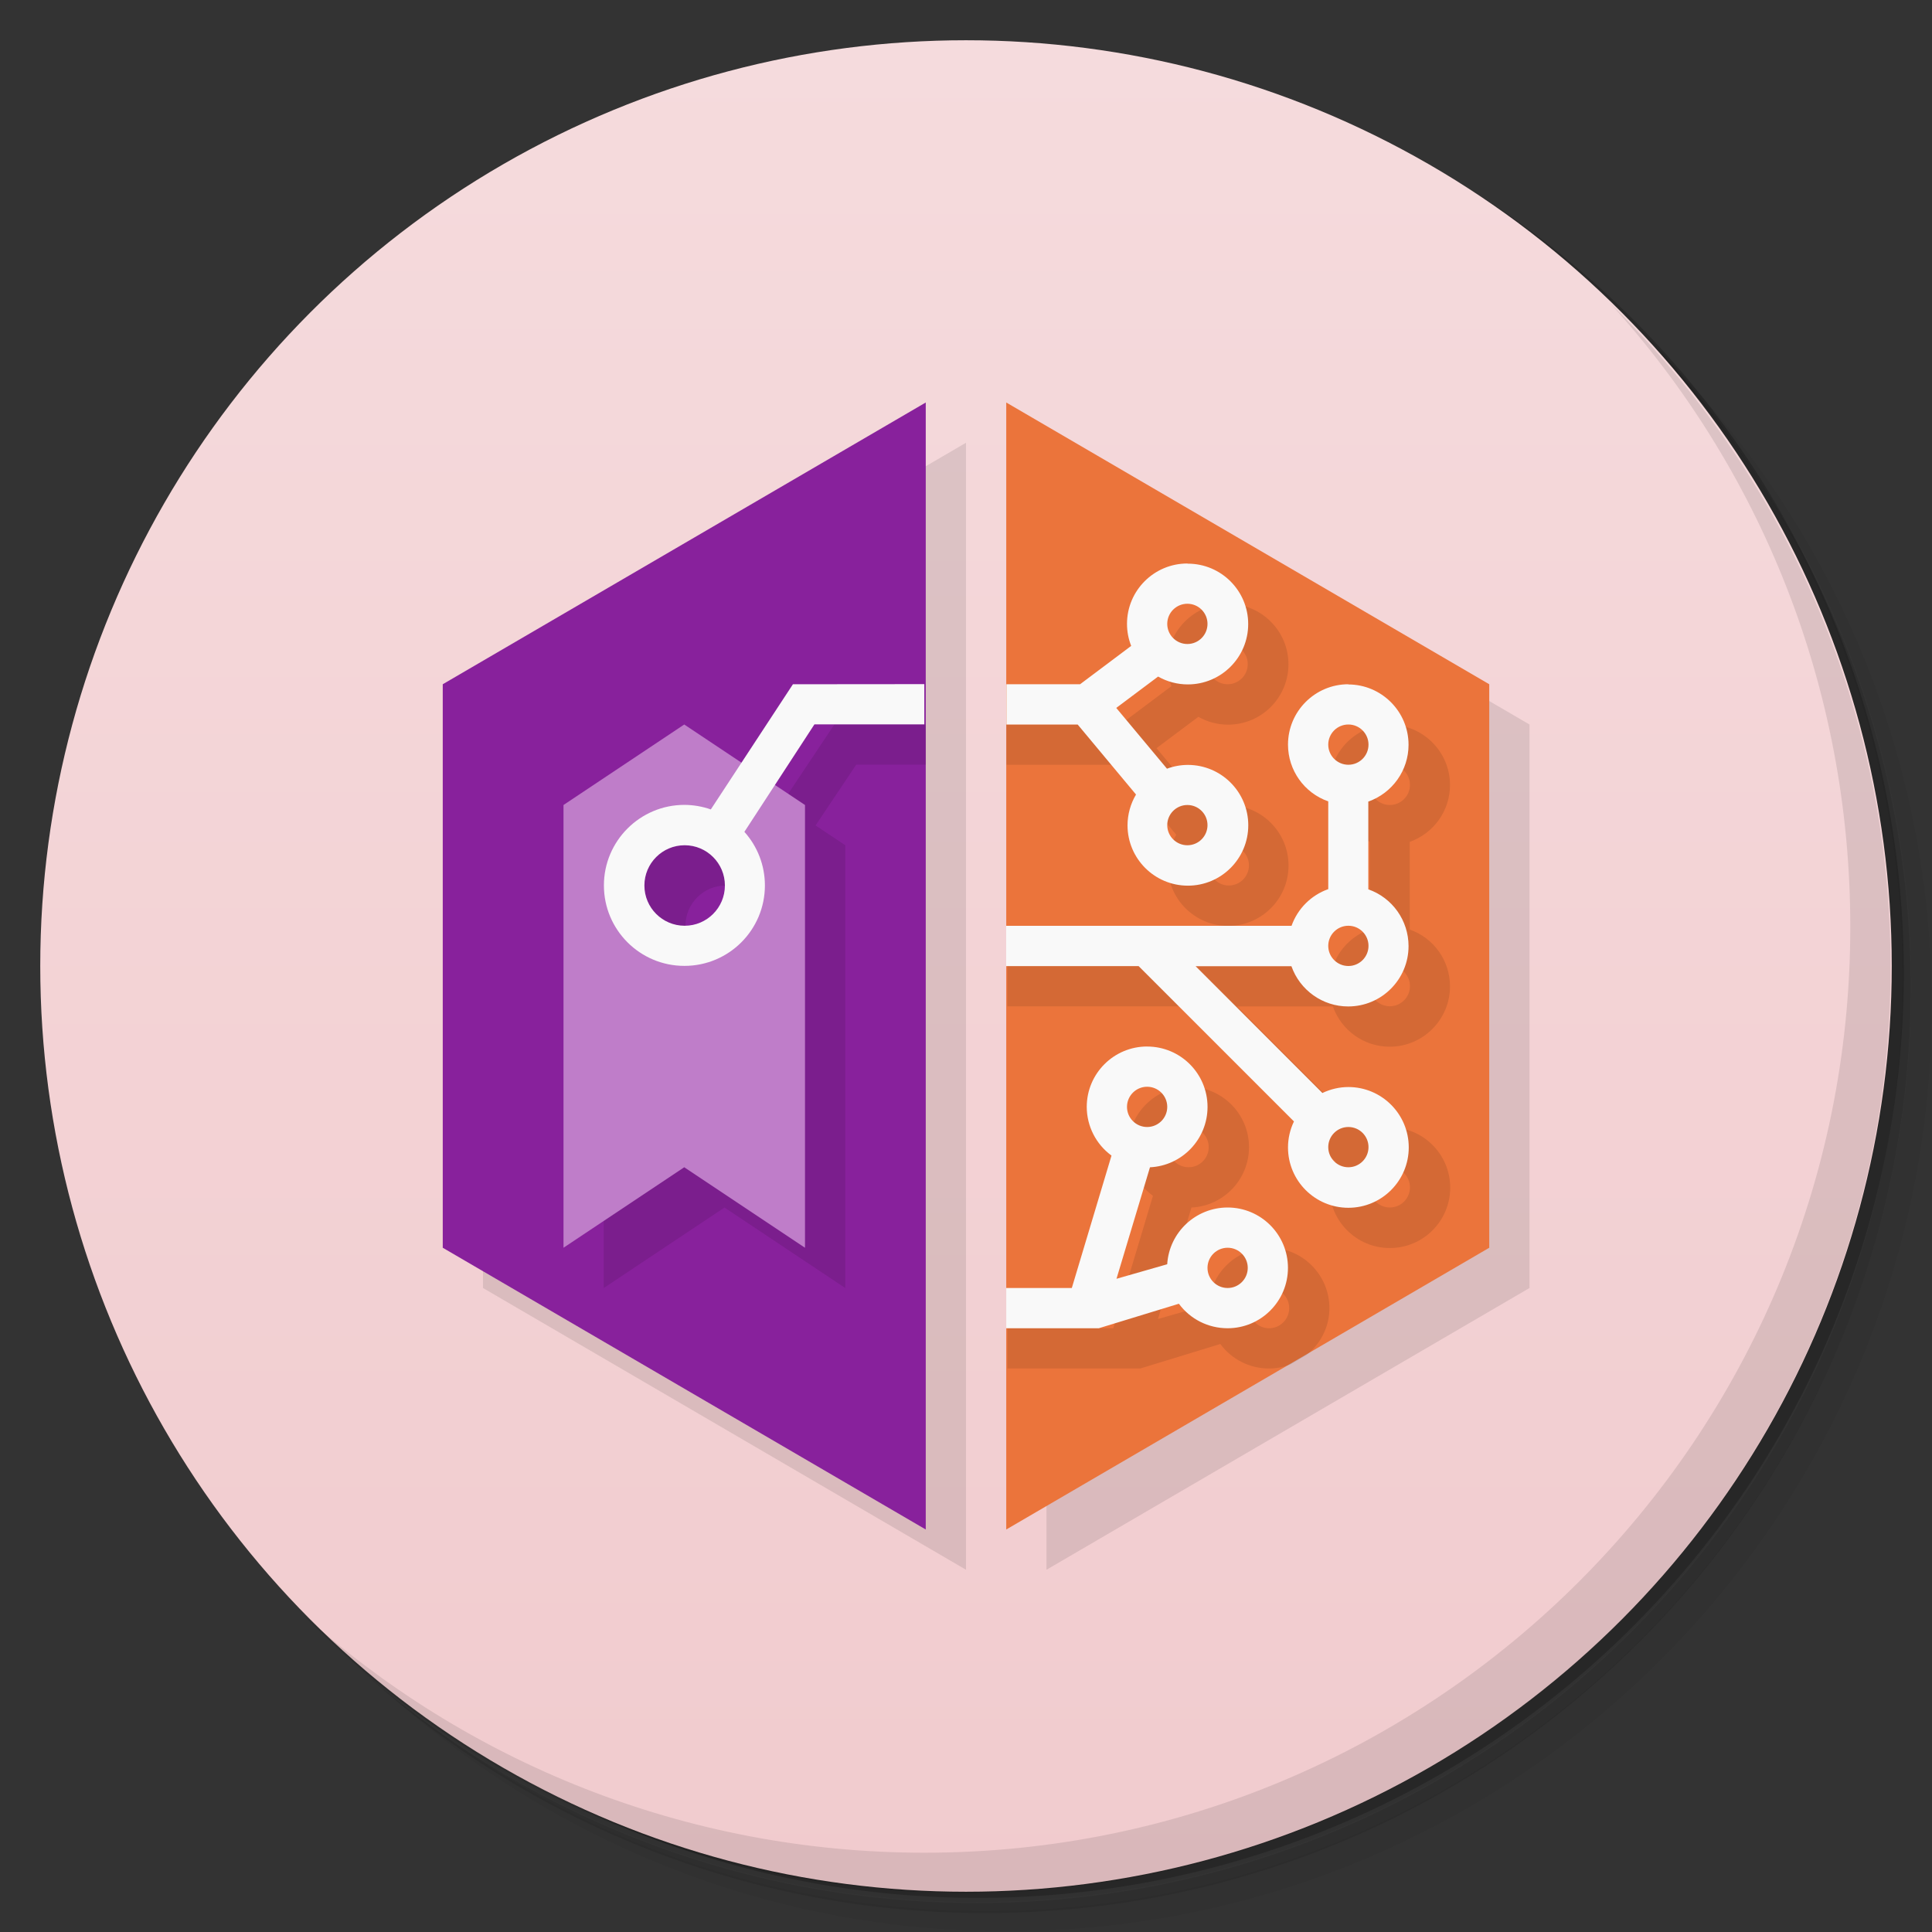 <svg version="1.1" viewBox="0 0 48 48" xmlns="http://www.w3.org/2000/svg">
 <rect x="0" y="0" width="48" height="48" fill="#333333" stroke="none"/>
 <defs>
  <linearGradient id="bg" x2="0" y1="1" y2="47" gradientUnits="userSpaceOnUse">
   <stop style="stop-color:#f5dbdd" offset="0"/>
   <stop style="stop-color:#f1cbce" offset="1"/>
  </linearGradient>
 </defs>
 <path d="m36.3 5c5.86 4.06 9.69 10.8 9.69 18.5 0 12.4-10.1 22.5-22.5 22.5-7.67 0-14.4-3.83-18.5-9.69 1.04 1.82 2.31 3.5 3.78 4.97 4.08 3.71 9.51 5.97 15.5 5.97 12.7 0 23-10.3 23-23 0-5.95-2.26-11.4-5.97-15.5-1.47-1.48-3.15-2.74-4.97-3.78zm4.97 3.78c3.85 4.11 6.22 9.64 6.22 15.7 0 12.7-10.3 23-23 23-6.08 0-11.6-2.36-15.7-6.22 4.16 4.14 9.88 6.72 16.2 6.72 12.7 0 23-10.3 23-23 0-6.34-2.58-12.1-6.72-16.2z" style="opacity:.05"/>
 <path d="m41.3 8.78c3.71 4.08 5.97 9.51 5.97 15.5 0 12.7-10.3 23-23 23-5.95 0-11.4-2.26-15.5-5.97 4.11 3.85 9.64 6.22 15.7 6.22 12.7 0 23-10.3 23-23 0-6.08-2.36-11.6-6.22-15.7z" style="opacity:.1"/>
 <path d="m31.2 2.38c8.62 3.15 14.8 11.4 14.8 21.1 0 12.4-10.1 22.5-22.5 22.5-9.71 0-18-6.14-21.1-14.8a23 23 0 0 0 44.9-7 23 23 0 0 0-16-21.9z" style="opacity:.2"/>
 <circle cx="24" cy="24" r="23" style="fill:url(#bg)"/>
 <path d="m40 7.53c3.71 4.08 5.97 9.51 5.97 15.5 0 12.7-10.3 23-23 23-5.95 0-11.4-2.26-15.5-5.97 4.18 4.29 10 6.97 16.5 6.97 12.7 0 23-10.3 23-23 0-6.46-2.68-12.3-6.97-16.5z" style="opacity:.1"/>
 <path d="m24 11-12 7v14l12 7zm2 0v28l12-7v-14z" style="opacity:.1"/>
 <path d="m23 10-12 7v14l12 7z" style="fill:#88219c"/>
 <path d="m25 10v28l12-7v-14z" style="fill:#eb743b"/>
 <path d="m30.5 15c-0.828 0-1.5 0.672-1.5 1.5 8.6e-5 0.187 0.035 0.373 0.104 0.547l-1.27 0.953h-2.83v1h2.77l1.45 1.74c-0.137 0.231-0.21 0.495-0.211 0.764 0 0.828 0.672 1.5 1.5 1.5s1.5-0.672 1.5-1.5-0.672-1.5-1.5-1.5c-0.177 2.9e-4 -0.353 0.032-0.52 0.094l-1.26-1.51 1.04-0.779c0.225 0.128 0.479 0.195 0.738 0.195 0.828 0 1.5-0.672 1.5-1.5s-0.672-1.5-1.5-1.5zm0 1c0.276 0 0.5 0.224 0.5 0.5s-0.224 0.5-0.5 0.5-0.5-0.224-0.5-0.5 0.224-0.5 0.5-0.5zm-9.77 2-1.3 1.95-4.43 1.05v11l3-2 3 2v-11l-0.738-0.492 1.01-1.51h1.73v-1h-2.27zm13.8 0c-0.828 0-1.5 0.672-1.5 1.5 3.87e-4 0.635 0.401 1.2 1 1.41v2.18c-0.426 0.151-0.761 0.486-0.912 0.912h-8.09v1h4.29l3.86 3.86c-0.097 0.201-0.148 0.421-0.148 0.645-7.15e-4 0.828 0.672 1.5 1.5 1.5s1.5-0.672 1.5-1.5-0.672-1.5-1.5-1.5c-0.223 1.9e-4 -0.443 0.052-0.645 0.148l-3.15-3.15h2.38c0.212 0.599 0.777 1 1.41 1 0.828 5e-4 1.5-0.672 1.5-1.5-3.87e-4 -0.635-0.401-1.2-1-1.41v-2.18c0.599-0.212 1-0.777 1-1.41 5.04e-4 -0.828-0.672-1.5-1.5-1.5zm0 1c0.276 0 0.5 0.224 0.5 0.5s-0.224 0.5-0.5 0.5-0.5-0.224-0.5-0.5 0.224-0.5 0.5-0.5zm-4 2c0.276 0 0.5 0.224 0.5 0.5s-0.224 0.5-0.5 0.5-0.5-0.224-0.5-0.5 0.224-0.5 0.5-0.5zm-12.5 1v1h-1c0-0.552 0.448-1 1-1zm16.5 2c0.276 0 0.5 0.224 0.5 0.5s-0.224 0.5-0.5 0.5-0.5-0.224-0.5-0.5 0.224-0.5 0.5-0.5zm-5 3c-0.828 0-1.5 0.672-1.5 1.5 7.32e-4 0.478 0.229 0.927 0.615 1.21l-0.986 3.29h-2.63v1h3.3l1.99-0.609c0.282 0.383 0.73 0.609 1.21 0.609 0.187 0 0.364-0.037 0.529-0.1l0.41-0.24c0.339-0.275 0.561-0.69 0.561-1.16 0-0.828-0.672-1.5-1.5-1.5-0.792 5.8e-4 -1.45 0.617-1.5 1.41l-1.26 0.361 0.832-2.77c0.799-0.038 1.43-0.698 1.43-1.5 0-0.828-0.672-1.5-1.5-1.5zm0 1c0.276 0 0.5 0.224 0.5 0.5s-0.224 0.5-0.5 0.5-0.5-0.224-0.5-0.5 0.224-0.5 0.5-0.5zm5 1c0.276 0 0.5 0.224 0.5 0.5s-0.224 0.5-0.5 0.5-0.5-0.224-0.5-0.5 0.224-0.5 0.5-0.5zm-3 3c0.276 0 0.5 0.224 0.5 0.5s-0.224 0.5-0.5 0.5-0.5-0.224-0.5-0.5 0.224-0.5 0.5-0.5z" style="opacity:.1"/>
 <path d="m17 18-3 2v11l3-2 3 2v-11zm0 2.5 1.5 1.5-1.5 1.5-1.5-1.5z" style="fill:#bf7dc9"/>
 <path d="m19.7 17-2.04 3.11c-0.211-0.074-0.433-0.112-0.656-0.113-1.1 0-2 0.895-2 2s0.895 2 2 2 2-0.895 2-2c-4.6e-4 -0.492-0.182-0.966-0.51-1.33l1.74-2.67h2.73v-1zm-2.69 4c0.552 0 1 0.448 1 1s-0.448 1-1 1-1-0.448-1-1 0.448-1 1-1z" style="fill:#f9f9f9"/>
 <path d="m29.5 14c-0.828 0-1.5 0.672-1.5 1.5 8.6e-5 0.187 0.035 0.373 0.104 0.547l-1.27 0.953h-1.83v1h1.77l1.45 1.74c-0.137 0.231-0.21 0.495-0.211 0.764 0 0.828 0.672 1.5 1.5 1.5s1.5-0.672 1.5-1.5-0.672-1.5-1.5-1.5c-0.177 2.9e-4 -0.353 0.032-0.52 0.094l-1.26-1.51 1.04-0.779c0.225 0.128 0.479 0.195 0.738 0.195 0.828 0 1.5-0.672 1.5-1.5s-0.672-1.5-1.5-1.5zm0 1c0.276 0 0.5 0.224 0.5 0.5s-0.224 0.5-0.5 0.5-0.5-0.224-0.5-0.5 0.224-0.5 0.5-0.5zm4 2c-0.828 0-1.5 0.672-1.5 1.5 3.87e-4 0.635 0.401 1.2 1 1.41v2.18c-0.426 0.151-0.761 0.486-0.912 0.912h-7.09v1h3.29l3.86 3.86c-0.097 0.201-0.148 0.421-0.148 0.645-7.15e-4 0.828 0.672 1.5 1.5 1.5s1.5-0.672 1.5-1.5-0.672-1.5-1.5-1.5c-0.223 1.9e-4 -0.443 0.052-0.645 0.148l-3.15-3.15h2.38c0.212 0.599 0.777 1 1.41 1 0.828 5e-4 1.5-0.672 1.5-1.5-3.87e-4 -0.635-0.401-1.2-1-1.41v-2.18c0.599-0.212 1-0.777 1-1.41 5.04e-4 -0.828-0.672-1.5-1.5-1.5zm0 1c0.276 0 0.5 0.224 0.5 0.5s-0.224 0.5-0.5 0.5-0.5-0.224-0.5-0.5 0.224-0.5 0.5-0.5zm-4 2c0.276 0 0.5 0.224 0.5 0.5s-0.224 0.5-0.5 0.5-0.5-0.224-0.5-0.5 0.224-0.5 0.5-0.5zm4 3c0.276 0 0.5 0.224 0.5 0.5s-0.224 0.5-0.5 0.5-0.5-0.224-0.5-0.5 0.224-0.5 0.5-0.5zm-5 3c-0.828 0-1.5 0.672-1.5 1.5 7.32e-4 0.478 0.229 0.927 0.615 1.21l-0.986 3.29h-1.63v1h2.3l1.99-0.609c0.282 0.383 0.73 0.609 1.21 0.609 0.828 0 1.5-0.672 1.5-1.5s-0.672-1.5-1.5-1.5c-0.792 5.8e-4 -1.45 0.617-1.5 1.41l-1.26 0.361 0.832-2.77c0.799-0.038 1.43-0.698 1.43-1.5 0-0.828-0.672-1.5-1.5-1.5zm0 1c0.276 0 0.5 0.224 0.5 0.5s-0.224 0.5-0.5 0.5-0.5-0.224-0.5-0.5 0.224-0.5 0.5-0.5zm5 1c0.276 0 0.5 0.224 0.5 0.5s-0.224 0.5-0.5 0.5-0.5-0.224-0.5-0.5 0.224-0.5 0.5-0.5zm-3 3c0.276 0 0.5 0.224 0.5 0.5s-0.224 0.5-0.5 0.5-0.5-0.224-0.5-0.5 0.224-0.5 0.5-0.5z" style="fill:#f9f9f9"/>
</svg>
